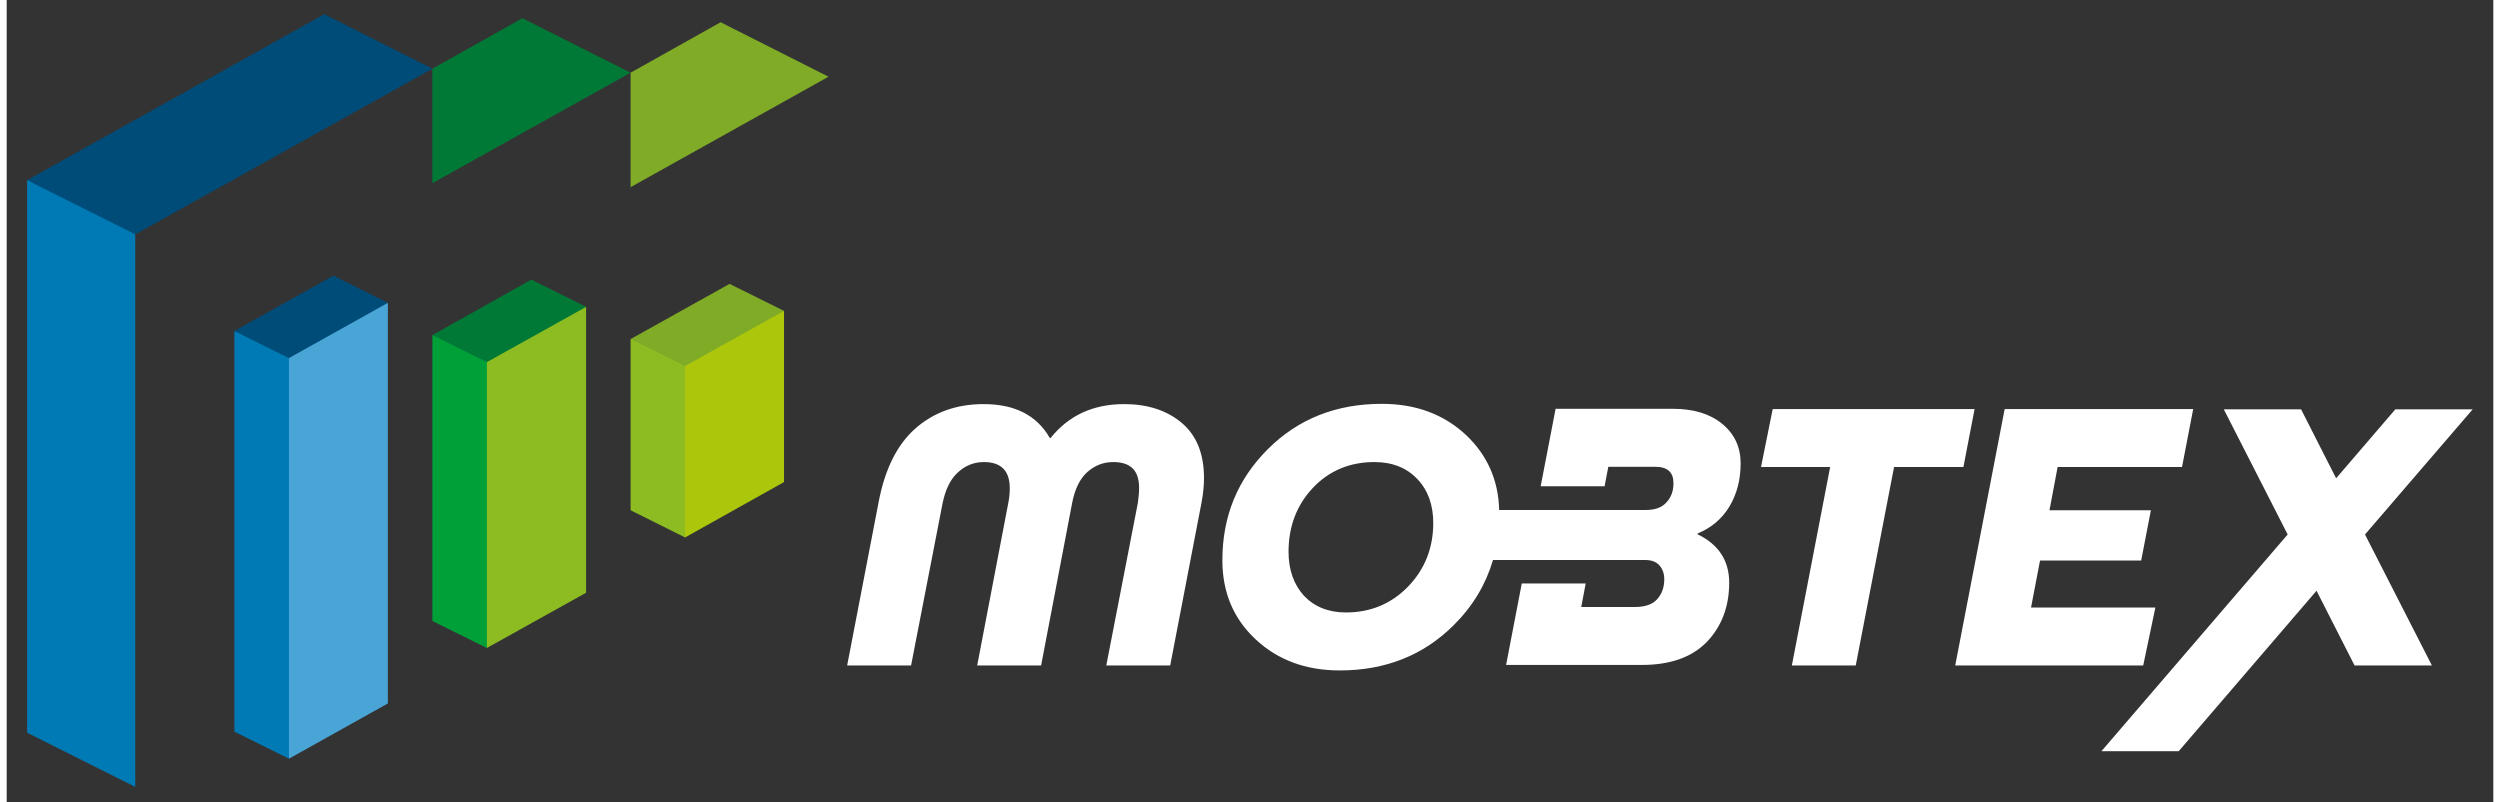 <?xml version="1.0" encoding="UTF-8"?>
<svg xmlns="http://www.w3.org/2000/svg" xmlns:xlink="http://www.w3.org/1999/xlink" width="187px" height="60px" viewBox="0 0 186 60" version="1.1">
<rect x="0" y="0" width="186" height="60" fill="#333333" stroke="none"/>
<g id="surface1">
<path style=" stroke:none;fill-rule:evenodd;fill:rgb(100%,100%,100%);fill-opacity:1;" d="M 159.812 49.777 L 145.75 49.777 L 149.449 30.598 L 163.551 30.598 L 162.715 34.934 L 153.41 34.934 L 152.801 38.168 L 160.387 38.168 L 159.66 41.926 L 152.094 41.926 L 151.422 45.441 L 160.723 45.441 Z M 172.777 44.188 L 175.621 49.777 L 181.406 49.777 L 176.402 39.98 L 184.457 30.617 L 178.672 30.617 L 174.242 35.777 L 171.621 30.617 L 165.84 30.617 L 170.617 39.98 L 156.688 56.188 L 162.469 56.188 Z M 111.172 41.906 C 110.633 43.723 109.664 45.348 108.234 46.766 C 105.965 49.027 103.117 50.148 99.715 50.148 C 97.168 50.148 95.066 49.367 93.41 47.812 C 91.754 46.262 90.934 44.301 90.934 41.906 C 90.934 38.617 92.07 35.852 94.34 33.59 C 96.609 31.328 99.453 30.207 102.859 30.207 C 105.406 30.207 107.508 30.992 109.164 32.543 C 110.742 34.039 111.582 35.906 111.637 38.148 L 122.594 38.148 C 123.301 38.148 123.82 37.961 124.156 37.57 C 124.508 37.195 124.676 36.711 124.676 36.148 C 124.676 35.328 124.23 34.918 123.336 34.918 L 119.801 34.918 L 119.523 36.375 L 114.742 36.375 L 115.859 30.578 L 124.637 30.578 C 126.18 30.578 127.41 30.953 128.32 31.703 C 129.234 32.449 129.699 33.441 129.699 34.652 C 129.699 35.891 129.418 36.953 128.863 37.887 C 128.301 38.805 127.523 39.477 126.48 39.906 L 126.48 39.965 C 128.062 40.73 128.844 41.941 128.844 43.59 C 128.844 45.363 128.285 46.84 127.188 48 C 126.07 49.156 124.453 49.738 122.297 49.738 L 112.156 49.738 L 113.328 43.645 L 118.109 43.645 L 117.777 45.402 L 121.812 45.402 C 122.574 45.402 123.133 45.195 123.469 44.805 C 123.82 44.41 123.988 43.906 123.988 43.328 C 123.988 42.914 123.875 42.582 123.633 42.301 C 123.391 42.02 123.039 41.887 122.535 41.887 L 111.172 41.887 Z M 100.18 45.812 C 102.02 45.812 103.582 45.16 104.828 43.871 C 106.074 42.582 106.707 40.992 106.707 39.121 C 106.707 37.777 106.32 36.672 105.516 35.832 C 104.719 34.992 103.656 34.562 102.301 34.562 C 100.457 34.562 98.914 35.215 97.707 36.488 C 96.496 37.777 95.883 39.367 95.883 41.273 C 95.883 42.617 96.273 43.723 97.035 44.562 C 97.816 45.383 98.859 45.812 100.18 45.812 Z M 70.012 37.609 L 67.648 49.777 L 62.867 49.777 L 65.211 37.609 C 65.676 35.121 66.59 33.273 67.965 32.055 C 69.34 30.844 71.031 30.227 73.078 30.227 C 75.406 30.227 77.059 31.066 78.027 32.766 L 78.082 32.766 C 79.441 31.066 81.281 30.227 83.59 30.227 C 85.336 30.227 86.77 30.691 87.887 31.625 C 89 32.562 89.559 33.941 89.559 35.758 C 89.559 36.301 89.504 36.918 89.371 37.609 L 87.031 49.777 L 82.25 49.777 L 84.613 37.609 C 84.668 37.234 84.703 36.859 84.703 36.488 C 84.703 35.195 84.074 34.562 82.77 34.562 C 82.047 34.562 81.41 34.805 80.855 35.289 C 80.297 35.777 79.906 36.543 79.699 37.609 L 77.375 49.777 L 72.594 49.777 L 74.922 37.609 C 74.996 37.234 75.031 36.879 75.031 36.523 C 75.031 35.215 74.383 34.562 73.098 34.562 C 72.371 34.562 71.738 34.805 71.18 35.309 C 70.625 35.793 70.234 36.559 70.012 37.609 Z M 138.309 49.777 L 133.531 49.777 L 136.395 34.934 L 131.223 34.934 L 132.098 30.598 L 147.199 30.598 L 146.363 34.934 L 141.176 34.934 Z M 138.309 49.777 "/>
<path style=" stroke:none;fill-rule:evenodd;fill:rgb(0%,29.804%,47.451%);fill-opacity:1;" d="M 28.512 22.652 L 24.441 20.617 L 17.02 24.766 L 21.445 30.168 Z M 28.512 22.652 "/>
<path style=" stroke:none;fill-rule:evenodd;fill:rgb(0%,47.843%,70.98%);fill-opacity:1;" d="M 21.113 26.785 L 17.035 24.766 C 17.035 34.75 17.035 44.75 17.035 54.73 L 21.113 56.75 L 24.309 40.336 Z M 21.113 26.785 "/>
<path style=" stroke:none;fill-rule:evenodd;fill:rgb(50.196%,67.059%,14.902%);fill-opacity:1;" d="M 61.473 5.738 L 53.402 1.664 L 46.668 5.438 L 46.668 14 Z M 61.473 5.738 "/>
<path style=" stroke:none;fill-rule:evenodd;fill:rgb(0%,47.451%,21.176%);fill-opacity:1;" d="M 46.668 5.438 L 38.574 1.363 L 31.844 5.141 L 31.844 13.703 Z M 46.668 5.438 "/>
<path style=" stroke:none;fill-rule:evenodd;fill:rgb(0%,29.804%,47.451%);fill-opacity:1;" d="M 31.844 5.141 L 23.754 1.062 L 1.527 13.477 L 4.574 18 L 9.617 17.531 Z M 31.844 5.141 "/>
<path style=" stroke:none;fill-rule:evenodd;fill:rgb(50.196%,67.059%,14.902%);fill-opacity:1;" d="M 58.145 23.254 L 54.07 21.234 L 46.668 25.363 L 50.797 30.824 Z M 58.145 23.254 "/>
<path style=" stroke:none;fill-rule:evenodd;fill:rgb(54.902%,73.725%,12.941%);fill-opacity:1;" d="M 50.742 27.383 L 46.668 25.363 L 46.668 38.168 L 50.742 40.203 L 53.234 31.645 Z M 50.742 27.383 "/>
<path style=" stroke:none;fill-rule:evenodd;fill:rgb(0%,47.451%,21.176%);fill-opacity:1;" d="M 43.34 22.953 L 39.246 20.914 L 31.844 25.066 L 35.863 29.402 Z M 43.34 22.953 "/>
<path style=" stroke:none;fill-rule:evenodd;fill:rgb(0%,62.745%,22.353%);fill-opacity:1;" d="M 35.918 27.086 L 31.844 25.066 L 31.844 46.449 L 35.918 48.469 L 39.34 35.422 Z M 35.918 27.086 "/>
<path style=" stroke:none;fill-rule:evenodd;fill:rgb(54.902%,73.725%,12.941%);fill-opacity:1;" d="M 43.34 22.953 L 35.918 27.086 L 35.918 48.469 L 43.34 44.336 Z M 43.34 22.953 "/>
<path style=" stroke:none;fill-rule:evenodd;fill:rgb(29.02%,64.706%,84.314%);fill-opacity:1;" d="M 28.512 22.652 L 21.113 26.785 L 21.113 56.75 L 28.512 52.617 Z M 28.512 22.652 "/>
<path style=" stroke:none;fill-rule:evenodd;fill:rgb(67.451%,78.039%,4.314%);fill-opacity:1;" d="M 58.145 23.254 L 50.742 27.383 L 50.742 40.203 L 58.145 36.059 Z M 58.145 23.254 "/>
<path style=" stroke:none;fill-rule:evenodd;fill:rgb(0%,47.843%,70.98%);fill-opacity:1;" d="M 1.527 54.805 L 1.527 13.477 L 9.617 17.531 L 9.617 58.859 Z M 1.527 54.805 "/>
</g>
</svg>
